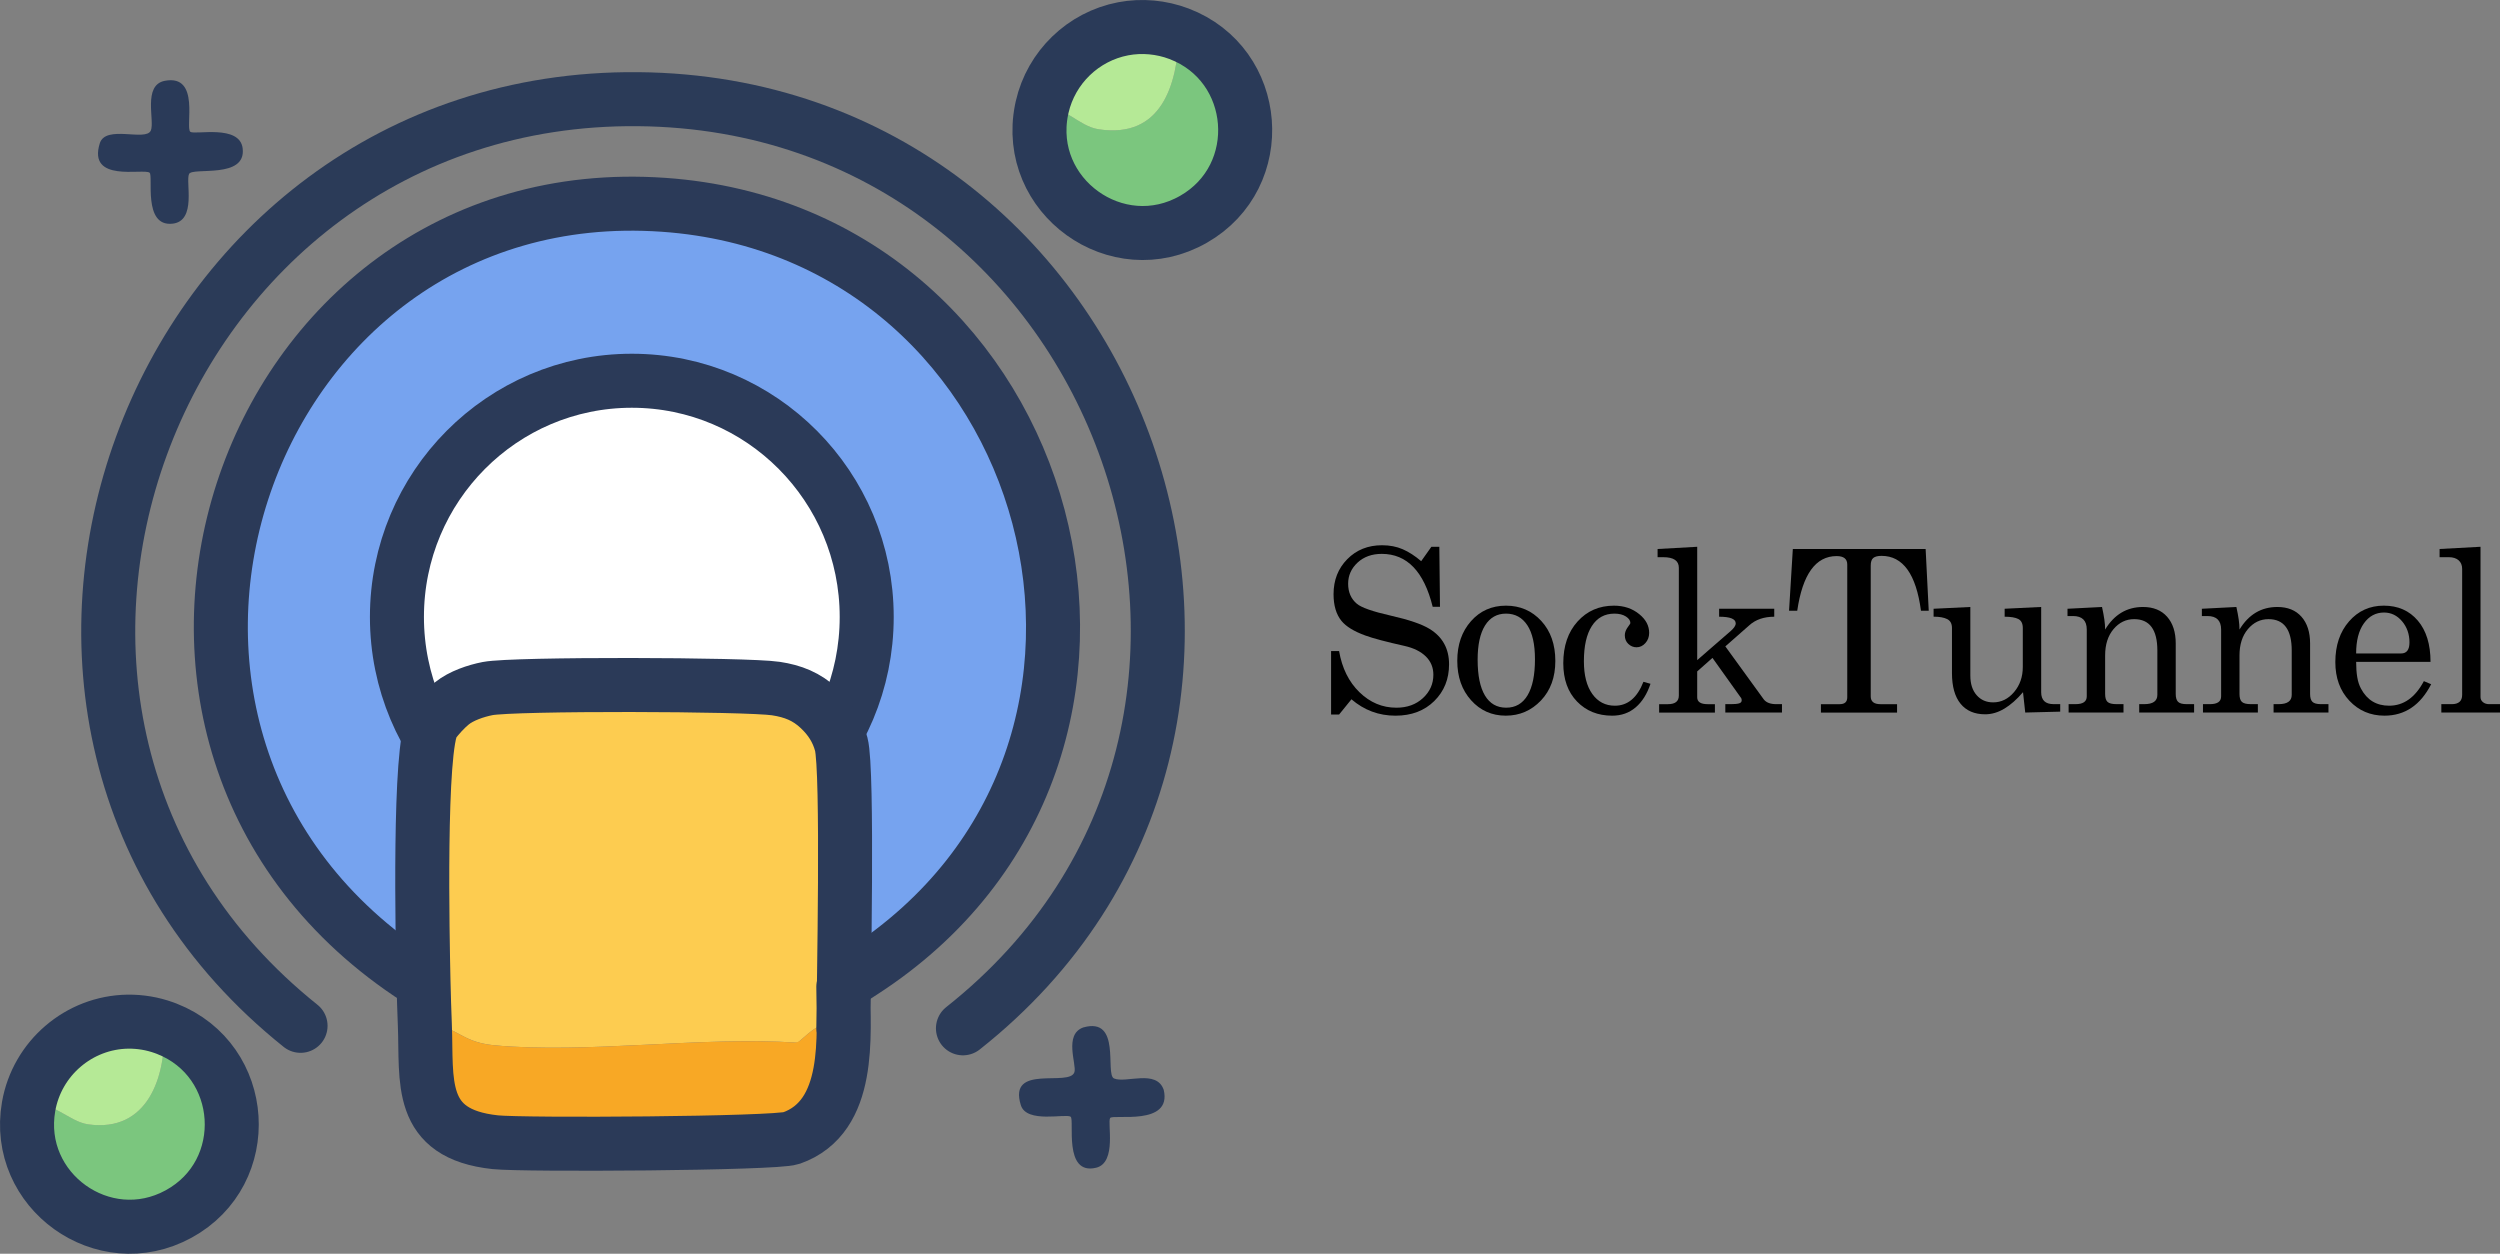 <?xml version="1.0" encoding="UTF-8"?>
<svg id="Layer_1" data-name="Layer 1" xmlns="http://www.w3.org/2000/svg" viewBox="0 0 231.407 116.051"><rect x="0" y="0" width="231.407" height="116.051" fill="#808080" stroke="none"/>
  <defs>
    <style>
      .cls-1 {
        fill: #76a3ef;
      }

      .cls-2 {
        stroke: #2a3a58;
      }

      .cls-2, .cls-3, .cls-4, .cls-5 {
        stroke-width: 5px;
      }

      .cls-2, .cls-4, .cls-5 {
        fill: none;
        stroke-linecap: round;
        stroke-linejoin: round;
      }

      .cls-6 {
        fill: #f8a825;
      }

      .cls-7 {
        fill: #7bc67e;
      }

      .cls-3 {
        fill: #fff;
        stroke-miterlimit: 10;
      }

      .cls-3, .cls-5 {
        stroke: #2b3a58;
      }

      .cls-8 {
        fill: #fdcc50;
      }

      .cls-9 {
        fill: #2a3a58;
      }

      .cls-4 {
        stroke: #2b3b58;
      }

      .cls-10 {
        fill: #b5e996;
      }
    </style>
  </defs>
  <g>
    <path d="M123.211,60.262h.738c.273,1.584.901,2.854,1.885,3.811s2.123,1.434,3.421,1.434c.997,0,1.816-.297,2.459-.891.642-.594.963-1.315.963-2.162,0-.668-.232-1.232-.696-1.69-.465-.457-1.12-.782-1.967-.974-1.708-.382-2.917-.703-3.627-.963-1.052-.382-1.789-.833-2.213-1.352-.491-.601-.737-1.427-.737-2.479,0-1.297.423-2.377,1.27-3.237.847-.86,1.919-1.29,3.217-1.29.71,0,1.349.123,1.915.369.566.246,1.138.615,1.711,1.106l.942-1.331h.737l.061,5.552h-.676c-.806-3.265-2.377-4.897-4.712-4.897-.916,0-1.663.27-2.244.81-.58.54-.87,1.192-.87,1.956,0,.778.266,1.393.799,1.844.41.355,1.458.724,3.144,1.106,1.688.382,2.886.792,3.596,1.229,1.202.738,1.803,1.831,1.803,3.278,0,1.366-.457,2.5-1.372,3.401s-2.11,1.353-3.586,1.353c-1.543,0-2.902-.506-4.077-1.517l-1.147,1.414h-.738v-5.88Z"/>
    <path d="M139.397,56.062c1.312,0,2.4.471,3.268,1.414s1.301,2.179,1.301,3.708c0,1.502-.443,2.722-1.331,3.656-.889.936-1.975,1.404-3.258,1.404-1.284,0-2.353-.475-3.206-1.424-.855-.949-1.281-2.168-1.281-3.657s.424-2.711,1.27-3.667,1.926-1.434,3.237-1.434ZM139.397,56.799c-.833,0-1.478.366-1.937,1.096-.457.731-.686,1.787-.686,3.166,0,1.461.226,2.568.677,3.318.45.752,1.106,1.127,1.967,1.127s1.52-.382,1.977-1.147c.458-.766.686-1.879.686-3.34,0-1.379-.235-2.428-.707-3.145-.471-.717-1.13-1.076-1.977-1.076Z"/>
    <path d="M152.119,63.109l.655.184c-.315.943-.771,1.67-1.372,2.183-.602.513-1.325.769-2.172.769-1.325,0-2.411-.438-3.258-1.312s-1.27-2.056-1.27-3.544c0-1.599.44-2.886,1.322-3.862.881-.977,2.004-1.465,3.37-1.465.929,0,1.714.266,2.356.799.602.492.901,1.065.901,1.721,0,.369-.116.683-.348.942-.232.26-.506.39-.819.39-.287,0-.54-.102-.759-.308-.218-.205-.327-.471-.327-.799,0-.218.068-.437.205-.655.054-.082.149-.219.286-.41l.021-.082c0-.219-.137-.416-.409-.594-.273-.177-.629-.267-1.065-.267-.901,0-1.599.383-2.09,1.147-.492.765-.737,1.851-.737,3.258,0,1.298.259,2.308.778,3.032.519.724,1.215,1.086,2.09,1.086,1.188,0,2.069-.738,2.643-2.213Z"/>
    <path d="M153.431,51.575v-.758l3.667-.205v10.49l3.135-2.725c.123-.109.226-.222.307-.338.082-.116.123-.229.123-.338,0-.41-.512-.615-1.536-.615v-.738h5.102v.738c-.956,0-1.728.266-2.315.799l-2.213,1.946,3.565,4.917c.231.287.614.431,1.147.431h.532v.778h-5.245v-.778h.533c.327,0,.573-.024.737-.071.164-.049.246-.141.246-.277,0-.123-.034-.219-.102-.287l-2.603-3.647-1.413,1.25v2.397c0,.424.32.636.963.636h.676v.778h-5.163v-.778h.82c.669,0,1.004-.267,1.004-.8v-11.821c0-.656-.478-.983-1.435-.983h-.532Z"/>
    <path d="M165.6,56.533l.349-5.716h12.293l.287,5.716h-.718c-.45-3.387-1.666-5.081-3.647-5.081-.355,0-.611.065-.769.195s-.235.365-.235.707v12.108c0,.478.3.718.901.718h1.536v.778h-7.047v-.778h1.741c.464,0,.696-.212.696-.636v-12.293c0-.519-.328-.778-.983-.778-1.94,0-3.155,1.687-3.647,5.061h-.759Z"/>
    <path d="M178.979,56.348l3.401-.164v6.351c0,.766.195,1.37.584,1.813.389.444.898.666,1.525.666.752,0,1.397-.317,1.938-.952.539-.636.809-1.41.809-2.326v-3.606c0-.41-.137-.686-.41-.83-.273-.143-.695-.215-1.27-.215v-.738l3.381-.164v7.888c0,.737.381,1.106,1.147,1.106h.615v.696l-3.238.082-.205-1.885c-.572.67-1.15,1.178-1.73,1.526s-1.172.522-1.772.522c-.984,0-1.742-.324-2.275-.973-.531-.649-.799-1.596-.799-2.838v-4.18c0-.396-.146-.669-.44-.82-.295-.15-.715-.225-1.261-.225v-.738Z"/>
    <path d="M191.374,57.024v-.676l3.195-.164c.096.437.168.823.216,1.157.048.335.071.645.071.932.847-1.393,2.015-2.089,3.504-2.089.955,0,1.7.3,2.232.901.533.601.8,1.427.8,2.478v4.672c0,.342.071.584.215.727.144.144.406.216.789.216h.696v.778h-5.081v-.778h.471c.807,0,1.209-.287,1.209-.86v-4.098c0-1.94-.717-2.91-2.151-2.91-.751,0-1.386.308-1.905.922-.519.615-.778,1.427-.778,2.439v3.564c0,.355.075.602.226.737.15.137.423.205.819.205h.655v.778h-5.081v-.778h.656c.683,0,1.024-.239,1.024-.718v-6.187c0-.833-.424-1.25-1.27-1.25h-.512Z"/>
    <path d="M203.811,57.024v-.676l3.195-.164c.096.437.168.823.216,1.157.048.335.071.645.071.932.847-1.393,2.015-2.089,3.504-2.089.955,0,1.7.3,2.232.901.533.601.8,1.427.8,2.478v4.672c0,.342.071.584.215.727.144.144.406.216.789.216h.696v.778h-5.081v-.778h.471c.807,0,1.209-.287,1.209-.86v-4.098c0-1.94-.717-2.91-2.151-2.91-.751,0-1.386.308-1.905.922-.519.615-.778,1.427-.778,2.439v3.564c0,.355.075.602.226.737.15.137.423.205.819.205h.655v.778h-5.081v-.778h.656c.683,0,1.024-.239,1.024-.718v-6.187c0-.833-.424-1.25-1.27-1.25h-.512Z"/>
    <path d="M224.359,63.048l.677.286c-.997,1.94-2.438,2.91-4.323,2.91-1.298,0-2.38-.461-3.247-1.383s-1.301-2.113-1.301-3.576c0-1.543.423-2.799,1.27-3.769s1.919-1.455,3.217-1.455c1.312,0,2.359.461,3.146,1.383.785.922,1.178,2.196,1.178,3.821h-6.884c0,.532.033,1.004.102,1.414.067.409.184.764.348,1.065.56,1.053,1.428,1.578,2.603,1.578,1.338,0,2.41-.758,3.216-2.274ZM218.09,60.486h4.159c.519,0,.778-.341.778-1.024,0-.765-.23-1.417-.686-1.956-.458-.54-1.014-.809-1.67-.809-.765,0-1.387.335-1.864,1.004-.478.669-.717,1.598-.717,2.786Z"/>
    <path d="M225.814,50.816l3.79-.205v13.912c0,.191.075.348.226.471.149.123.341.185.573.185h1.004v.778h-5.43v-.778h.964c.642,0,.963-.287.963-.86v-11.658c0-.341-.11-.608-.328-.799-.219-.191-.519-.287-.901-.287h-.86v-.758Z"/>
  </g>
  <g>
    <g>
      <path class="cls-7" d="M96.409,10.165c.017-.086.035-.171.055-.257,2.047-.193,3.345,1.772,5.235,2.058,5.788.877,7.289-4.066,7.434-8.842,7.5,2.851,8.308,13.19,1.342,17.172-7.071,4.041-15.658-2.142-14.066-10.131Z"/>
      <path class="cls-10" d="M109.133,3.125c-.145,4.776-1.646,9.719-7.434,8.842-1.89-.286-3.188-2.251-5.235-2.058-.019.085-.038.171-.055.257.017-.086.035-.171.055-.257.84-3.68,3.796-6.537,7.506-7.245,1.716-.327,3.532-.159,5.163.461Z"/>
    </g>
    <path class="cls-9" d="M15.259,7.48c3.332-.631,1.849,4.36,2.362,4.723.429.304,4.574-.717,4.841,1.535.339,2.856-4.625,1.714-4.96,2.362-.35.678.737,4.358-1.535,4.605-2.776.302-1.749-4.456-2.126-4.723-.585-.415-5.752.954-4.605-2.716.548-1.752,4.262-.14,4.723-1.181.391-.882-.782-4.211,1.299-4.605Z"/>
    <path class="cls-9" d="M100.281,95.1c3.553-1,1.98,4.345,2.834,4.723,1.083.481,3.942-.889,4.605,1.063.781,3.377-4.689,2.217-4.96,2.598-.284.4.647,4.135-1.299,4.605-3.068.742-1.975-4.449-2.362-4.723-.446-.316-4.067.646-4.605-1.063-1.228-3.902,4.528-1.644,4.96-3.07.214-.706-1.006-3.492.827-4.133Z"/>
    <g>
      <path class="cls-1" d="M40.081,66.995c-1.345,2.022-.965,20.084-.881,23.815-.539.096-1.171-.409-1.607-.69C3.377,68.071,21.996,16.194,61.431,18.958c36.541,2.561,49.852,50.722,18.361,71.023-.411.265-1.039.506-1.461.826.019-1.317-.377-2.586-.368-3.736.026-3.459.55-15.774-.095-18.185-.35-1.31-.495-1.128-.495-1.128.687-3.893.229-.229,1.145-6.182.149-.97-.122-4.579,0-5.037.32-1.206-.63-6.639-1.122-7.963-6.356-17.105-31.152-17.18-37.551,0-.52,1.396-1.562,7.035-1.137,8.265"/>
      <ellipse class="cls-3" cx="58.483" cy="57.11" rx="21.742" ry="21.867"/>
      <g>
        <path class="cls-8" d="M75.838,65.578c.992.934,1.681,1.997,2.031,3.306.645,2.412.121,14.726.095,18.185-.009,1.151.387,2.42.368,3.736-.019,1.302-.419,2.71-.51,4.057-2.004-.375-2.606.499-3.991,1.653-8.819-.613-19.497,1.047-28.105.236-3.289-.31-3.513-1.999-6.4-1.889-.054-1.359-.095-2.69-.126-4.053-.083-3.731-.464-21.794.881-23.815.403-.605,1.182-1.433,1.748-1.889.87-.702,2.225-1.157,3.306-1.37,2.397-.471,24-.411,26.688,0,1.578.241,2.836.731,4.015,1.842Z"/>
        <path class="cls-6" d="M77.061,94.777c.424.012.76.366.768.79.088,4.77.82,7.81-4.589,9.782-1.473.537-24.772.658-27.396.378-6.839-.73-6.39-5.149-6.493-10.015-.01-.491.418-.874.906-.817,2.053.242,2.573,1.584,5.469,1.857,8.503.801,19.026-.809,27.782-.258.21.013.416-.056.576-.194,1.034-.889,1.655-1.562,2.977-1.525Z"/>
      </g>
      <g>
        <path class="cls-7" d="M2.648,102.424c2.161-.716,3.64,1.388,5.526,1.651,5.481.762,7.21-4.377,7.012-8.944.082.03.164.06.246.092,7.486,2.929,8.15,13.307,1.093,17.155-6.952,3.791-15.236-2.159-13.877-9.954Z"/>
        <path class="cls-10" d="M15.432,95.223c-.082-.032-.164-.062-.246-.092.198,4.567-1.531,9.706-7.012,8.944-1.887-.262-3.365-2.367-5.526-1.651.778-4.463,4.652-7.79,9.19-7.856,1.138-.016,2.278.176,3.349.562.082.03.164.06.246.092Z"/>
      </g>
    </g>
  </g>
  <g>
    <path class="cls-2" d="M103.969,2.664c1.716-.327,3.532-.159,5.163.461,7.5,2.851,8.308,13.19,1.342,17.172-7.071,4.041-15.658-2.142-14.066-10.131.017-.086.035-.171.055-.257.84-3.68,3.796-6.537,7.506-7.245Z"/>
    <path class="cls-5" d="M38.677,90.654C4.463,68.604,21.996,16.194,61.431,18.958c36.541,2.561,49.852,50.722,18.361,71.023l-1.045.673"/>
    <path class="cls-5" d="M78.06,95.233c.026-3.459.453-23.937-.192-26.349-.35-1.31-1.039-2.372-2.031-3.306-1.179-1.111-2.437-1.601-4.015-1.842-2.688-.411-24.29-.471-26.688,0-1.081.212-2.437.668-3.306,1.37-.566.456-1.345,1.284-1.748,1.889-1.345,2.022-.965,20.084-.881,23.815.03,1.363.072,2.694.126,4.053.205,5.191-.716,10.092,6.518,10.864,2.624.28,25.917.141,27.396-.378,5.633-1.975,4.821-9.531,4.821-14.009"/>
    <path class="cls-4" d="M89.133,95.184c35.437-28.012,15.084-85.59-30.064-86.004-45.402-.417-66.772,57.37-31.249,85.773"/>
    <path class="cls-2" d="M11.838,94.568c1.138-.016,2.278.176,3.349.562.082.03.164.06.246.092,7.486,2.929,8.15,13.307,1.093,17.155-6.952,3.791-15.236-2.159-13.877-9.954.778-4.463,4.652-7.79,9.19-7.856Z"/>
  </g>
</svg>